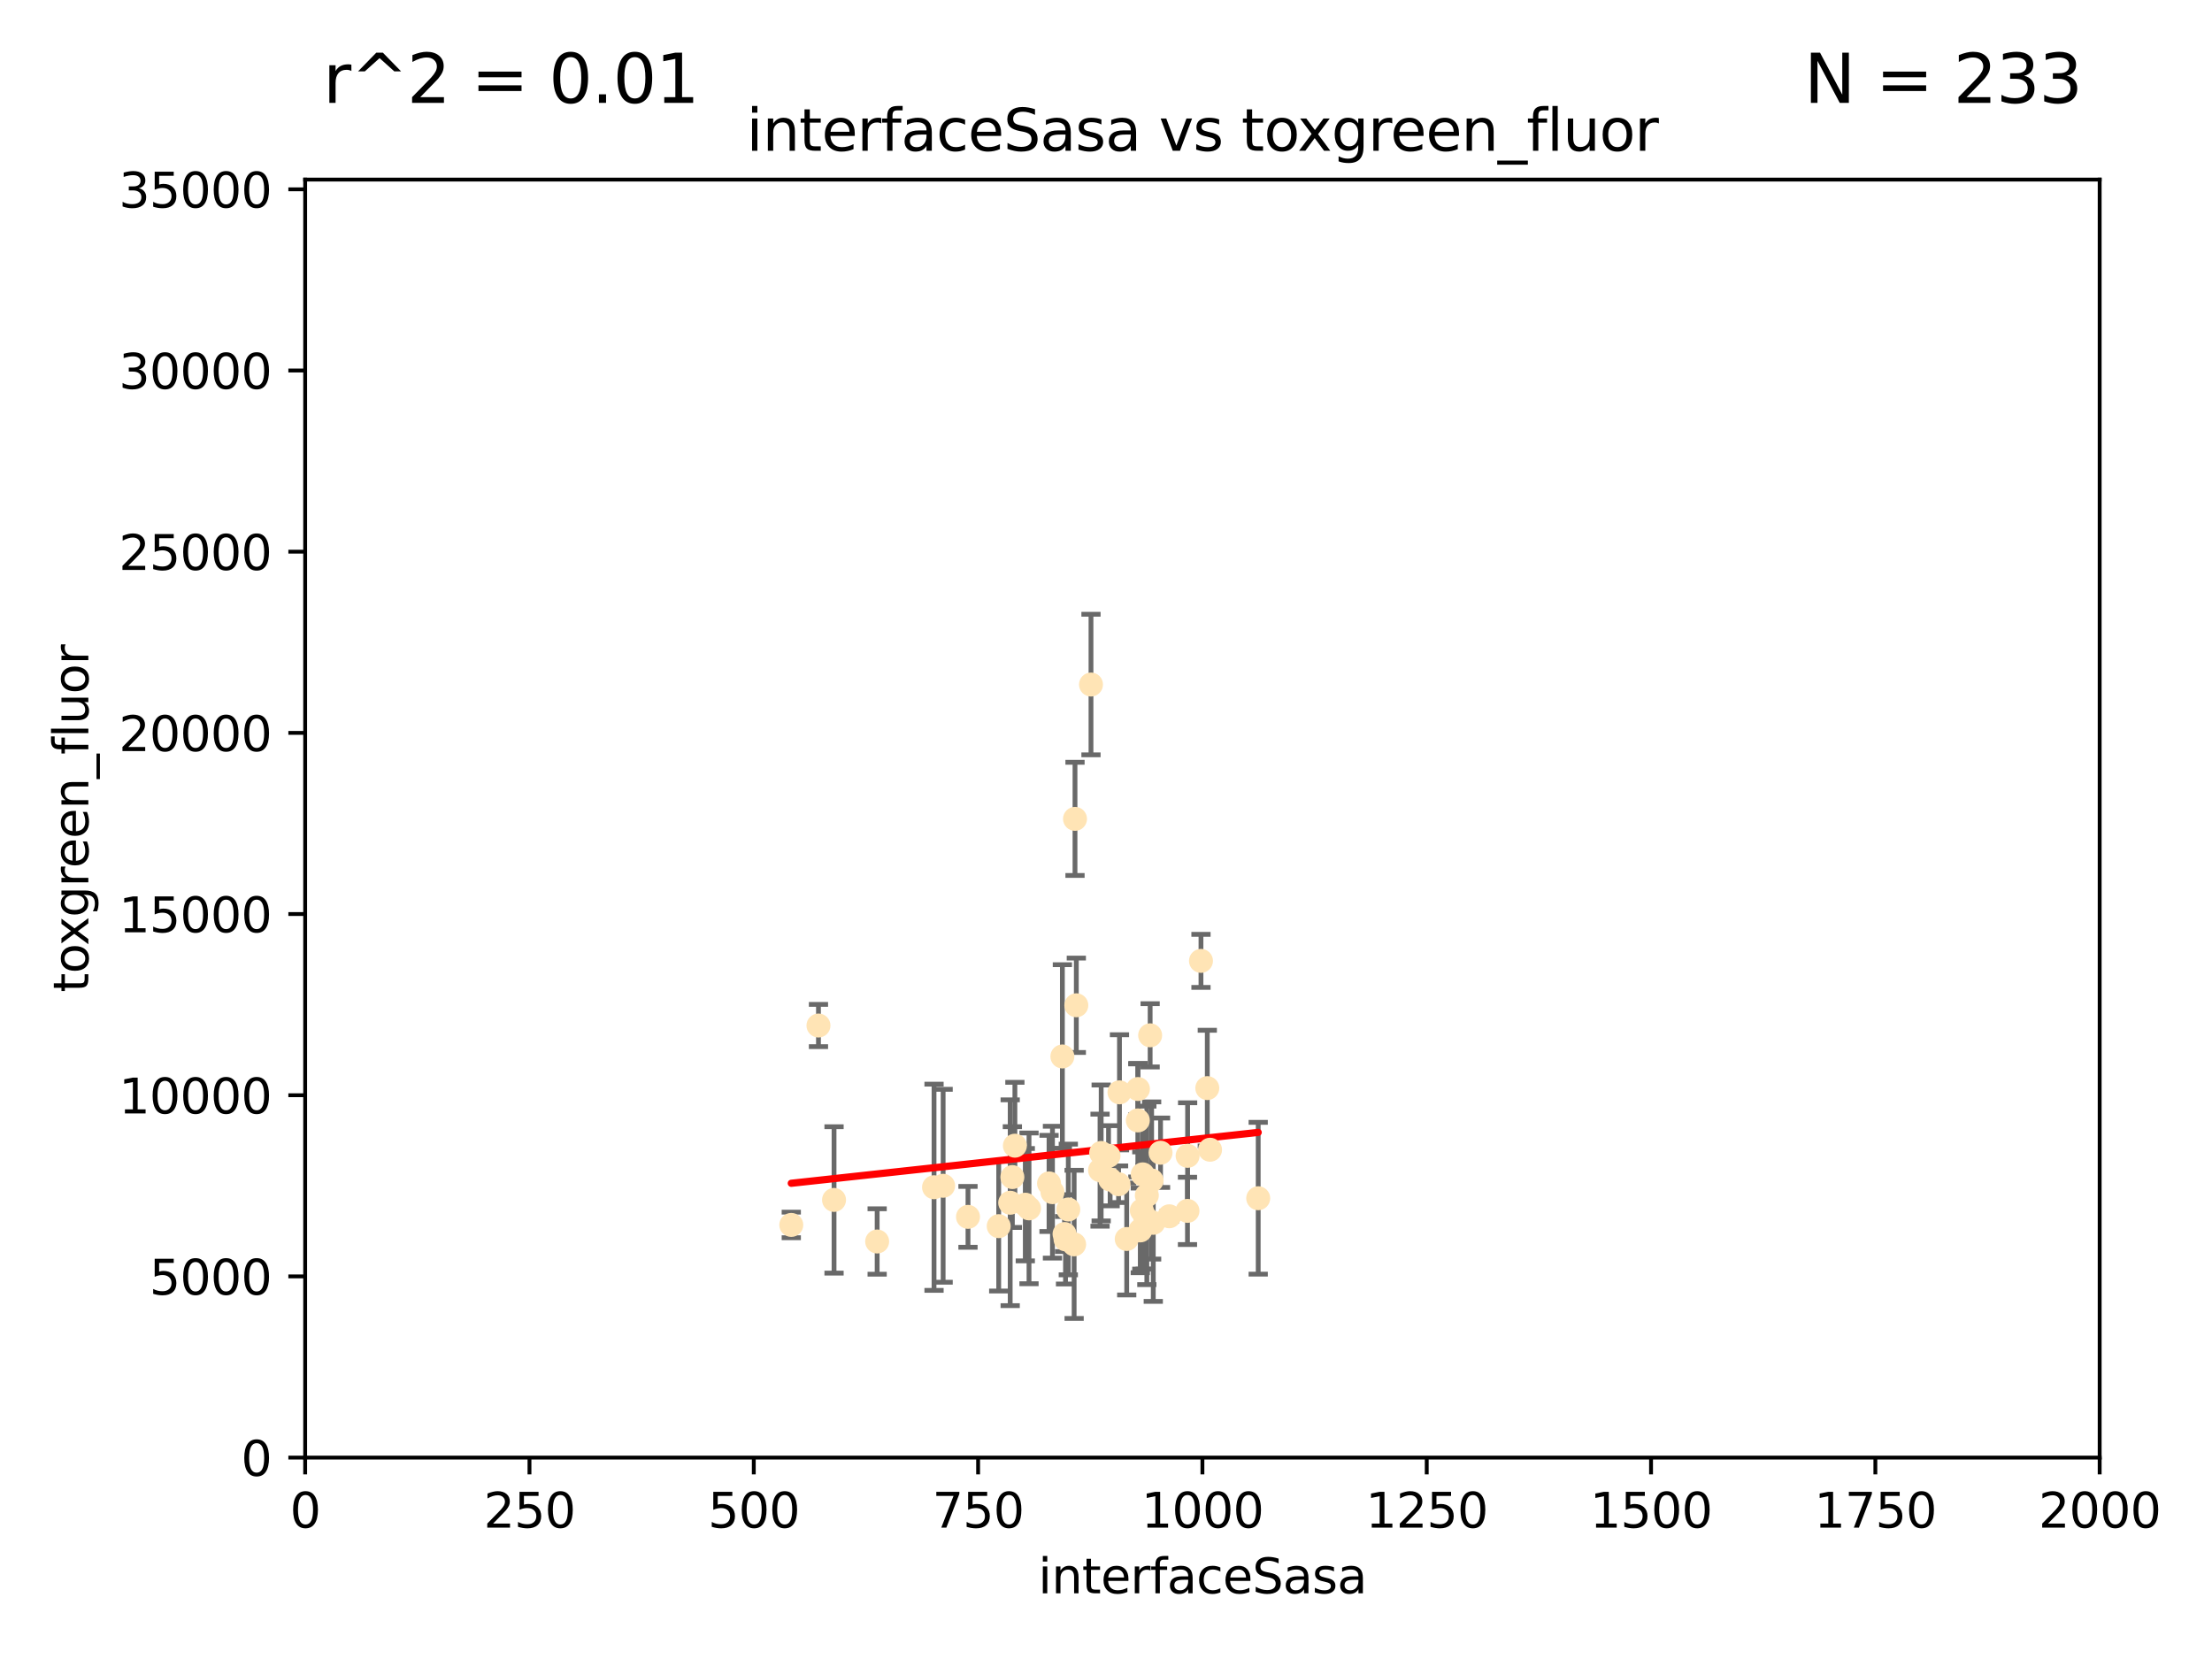 <?xml version="1.0" encoding="utf-8" standalone="no"?>
<!DOCTYPE svg PUBLIC "-//W3C//DTD SVG 1.1//EN"
  "http://www.w3.org/Graphics/SVG/1.1/DTD/svg11.dtd">
<svg xmlns:xlink="http://www.w3.org/1999/xlink" width="460.8pt" height="345.6pt" viewBox="0 0 460.8 345.6" xmlns="http://www.w3.org/2000/svg" version="1.1">
 <defs>
  <style type="text/css">*{stroke-linejoin: round; stroke-linecap: butt}</style>
 </defs>
 <g id="figure_1">
  <g id="patch_1">
   <path d="M 0 345.6 
L 460.8 345.6 
L 460.8 0 
L 0 0 
z
" style="fill: #ffffff"/>
  </g>
  <g id="axes_1">
   <g id="patch_2">
    <path d="M 63.571 303.64 
L 437.4 303.64 
L 437.4 37.411 
L 63.571 37.411 
z
" style="fill: #ffffff"/>
   </g>
   <g id="PathCollection_1">
    <defs>
     <path id="m9b1df21902" d="M 0 1.118 
C 0.297 1.118 0.581 1 0.791 0.791 
C 1 0.581 1.118 0.297 1.118 0 
C 1.118 -0.297 1 -0.581 0.791 -0.791 
C 0.581 -1 0.297 -1.118 0 -1.118 
C -0.297 -1.118 -0.581 -1 -0.791 -0.791 
C -1 -0.581 -1.118 -0.297 -1.118 0 
C -1.118 0.297 -1 0.581 -0.791 0.791 
C -0.581 1 -0.297 1.118 0 1.118 
z
" style="stroke: #ffe4b5"/>
    </defs>
    <g clip-path="url(#p817bcec619)">
     <use xlink:href="#m9b1df21902" x="227.273" y="142.599" style="fill: #ffe4b5; stroke: #ffe4b5"/>
     <use xlink:href="#m9b1df21902" x="247.374" y="252.25" style="fill: #ffe4b5; stroke: #ffe4b5"/>
     <use xlink:href="#m9b1df21902" x="238.555" y="253.578" style="fill: #ffe4b5; stroke: #ffe4b5"/>
     <use xlink:href="#m9b1df21902" x="239.596" y="215.675" style="fill: #ffe4b5; stroke: #ffe4b5"/>
     <use xlink:href="#m9b1df21902" x="224.217" y="209.418" style="fill: #ffe4b5; stroke: #ffe4b5"/>
     <use xlink:href="#m9b1df21902" x="250.185" y="200.169" style="fill: #ffe4b5; stroke: #ffe4b5"/>
     <use xlink:href="#m9b1df21902" x="240.248" y="254.736" style="fill: #ffe4b5; stroke: #ffe4b5"/>
     <use xlink:href="#m9b1df21902" x="238.048" y="244.641" style="fill: #ffe4b5; stroke: #ffe4b5"/>
     <use xlink:href="#m9b1df21902" x="233.018" y="246.695" style="fill: #ffe4b5; stroke: #ffe4b5"/>
     <use xlink:href="#m9b1df21902" x="252.078" y="239.511" style="fill: #ffe4b5; stroke: #ffe4b5"/>
     <use xlink:href="#m9b1df21902" x="237.861" y="252.168" style="fill: #ffe4b5; stroke: #ffe4b5"/>
     <use xlink:href="#m9b1df21902" x="218.533" y="246.526" style="fill: #ffe4b5; stroke: #ffe4b5"/>
     <use xlink:href="#m9b1df21902" x="201.651" y="253.493" style="fill: #ffe4b5; stroke: #ffe4b5"/>
     <use xlink:href="#m9b1df21902" x="211.421" y="238.667" style="fill: #ffe4b5; stroke: #ffe4b5"/>
     <use xlink:href="#m9b1df21902" x="221.312" y="220.081" style="fill: #ffe4b5; stroke: #ffe4b5"/>
     <use xlink:href="#m9b1df21902" x="237.058" y="226.862" style="fill: #ffe4b5; stroke: #ffe4b5"/>
     <use xlink:href="#m9b1df21902" x="221.764" y="257.071" style="fill: #ffe4b5; stroke: #ffe4b5"/>
     <use xlink:href="#m9b1df21902" x="247.402" y="240.784" style="fill: #ffe4b5; stroke: #ffe4b5"/>
     <use xlink:href="#m9b1df21902" x="229.159" y="243.768" style="fill: #ffe4b5; stroke: #ffe4b5"/>
     <use xlink:href="#m9b1df21902" x="231.261" y="245.717" style="fill: #ffe4b5; stroke: #ffe4b5"/>
     <use xlink:href="#m9b1df21902" x="251.502" y="226.673" style="fill: #ffe4b5; stroke: #ffe4b5"/>
     <use xlink:href="#m9b1df21902" x="210.895" y="245.207" style="fill: #ffe4b5; stroke: #ffe4b5"/>
     <use xlink:href="#m9b1df21902" x="239.906" y="245.916" style="fill: #ffe4b5; stroke: #ffe4b5"/>
     <use xlink:href="#m9b1df21902" x="229.394" y="240.184" style="fill: #ffe4b5; stroke: #ffe4b5"/>
     <use xlink:href="#m9b1df21902" x="173.746" y="249.966" style="fill: #ffe4b5; stroke: #ffe4b5"/>
     <use xlink:href="#m9b1df21902" x="219.247" y="248.35" style="fill: #ffe4b5; stroke: #ffe4b5"/>
     <use xlink:href="#m9b1df21902" x="241.762" y="240.133" style="fill: #ffe4b5; stroke: #ffe4b5"/>
     <use xlink:href="#m9b1df21902" x="234.716" y="258.105" style="fill: #ffe4b5; stroke: #ffe4b5"/>
     <use xlink:href="#m9b1df21902" x="237.033" y="233.405" style="fill: #ffe4b5; stroke: #ffe4b5"/>
     <use xlink:href="#m9b1df21902" x="214.363" y="251.723" style="fill: #ffe4b5; stroke: #ffe4b5"/>
     <use xlink:href="#m9b1df21902" x="196.473" y="247.017" style="fill: #ffe4b5; stroke: #ffe4b5"/>
     <use xlink:href="#m9b1df21902" x="262.108" y="249.617" style="fill: #ffe4b5; stroke: #ffe4b5"/>
     <use xlink:href="#m9b1df21902" x="210.441" y="250.554" style="fill: #ffe4b5; stroke: #ffe4b5"/>
     <use xlink:href="#m9b1df21902" x="223.944" y="170.586" style="fill: #ffe4b5; stroke: #ffe4b5"/>
     <use xlink:href="#m9b1df21902" x="230.927" y="240.771" style="fill: #ffe4b5; stroke: #ffe4b5"/>
     <use xlink:href="#m9b1df21902" x="233.207" y="227.553" style="fill: #ffe4b5; stroke: #ffe4b5"/>
     <use xlink:href="#m9b1df21902" x="238.906" y="249.018" style="fill: #ffe4b5; stroke: #ffe4b5"/>
     <use xlink:href="#m9b1df21902" x="243.585" y="253.376" style="fill: #ffe4b5; stroke: #ffe4b5"/>
     <use xlink:href="#m9b1df21902" x="237.544" y="256.316" style="fill: #ffe4b5; stroke: #ffe4b5"/>
     <use xlink:href="#m9b1df21902" x="170.501" y="213.635" style="fill: #ffe4b5; stroke: #ffe4b5"/>
     <use xlink:href="#m9b1df21902" x="213.589" y="250.957" style="fill: #ffe4b5; stroke: #ffe4b5"/>
     <use xlink:href="#m9b1df21902" x="223.762" y="259.223" style="fill: #ffe4b5; stroke: #ffe4b5"/>
     <use xlink:href="#m9b1df21902" x="194.576" y="247.324" style="fill: #ffe4b5; stroke: #ffe4b5"/>
     <use xlink:href="#m9b1df21902" x="221.968" y="258.18" style="fill: #ffe4b5; stroke: #ffe4b5"/>
     <use xlink:href="#m9b1df21902" x="182.727" y="258.627" style="fill: #ffe4b5; stroke: #ffe4b5"/>
     <use xlink:href="#m9b1df21902" x="208.05" y="255.432" style="fill: #ffe4b5; stroke: #ffe4b5"/>
     <use xlink:href="#m9b1df21902" x="164.838" y="255.174" style="fill: #ffe4b5; stroke: #ffe4b5"/>
     <use xlink:href="#m9b1df21902" x="222.546" y="251.956" style="fill: #ffe4b5; stroke: #ffe4b5"/>
    </g>
   </g>
   <g id="matplotlib.axis_1">
    <g id="xtick_1">
     <g id="line2d_1">
      <defs>
       <path id="m6de4d01711" d="M 0 0 
L 0 3.5 
" style="stroke: #000000; stroke-width: 0.8"/>
      </defs>
      <g>
       <use xlink:href="#m6de4d01711" x="63.571" y="303.64" style="stroke: #000000; stroke-width: 0.8"/>
      </g>
     </g>
     <g id="text_1">
      <!-- 0 -->
      <g transform="translate(60.39 318.238)scale(0.1 -0.1)">
       <defs>
        <path id="DejaVuSans-30" d="M 2034 4250 
Q 1547 4250 1301 3770 
Q 1056 3291 1056 2328 
Q 1056 1369 1301 889 
Q 1547 409 2034 409 
Q 2525 409 2770 889 
Q 3016 1369 3016 2328 
Q 3016 3291 2770 3770 
Q 2525 4250 2034 4250 
z
M 2034 4750 
Q 2819 4750 3233 4129 
Q 3647 3509 3647 2328 
Q 3647 1150 3233 529 
Q 2819 -91 2034 -91 
Q 1250 -91 836 529 
Q 422 1150 422 2328 
Q 422 3509 836 4129 
Q 1250 4750 2034 4750 
z
" transform="scale(0.016)"/>
       </defs>
       <use xlink:href="#DejaVuSans-30"/>
      </g>
     </g>
    </g>
    <g id="xtick_2">
     <g id="line2d_2">
      <g>
       <use xlink:href="#m6de4d01711" x="110.3" y="303.64" style="stroke: #000000; stroke-width: 0.8"/>
      </g>
     </g>
     <g id="text_2">
      <!-- 250 -->
      <g transform="translate(100.756 318.238)scale(0.1 -0.1)">
       <defs>
        <path id="DejaVuSans-32" d="M 1228 531 
L 3431 531 
L 3431 0 
L 469 0 
L 469 531 
Q 828 903 1448 1529 
Q 2069 2156 2228 2338 
Q 2531 2678 2651 2914 
Q 2772 3150 2772 3378 
Q 2772 3750 2511 3984 
Q 2250 4219 1831 4219 
Q 1534 4219 1204 4116 
Q 875 4013 500 3803 
L 500 4441 
Q 881 4594 1212 4672 
Q 1544 4750 1819 4750 
Q 2544 4750 2975 4387 
Q 3406 4025 3406 3419 
Q 3406 3131 3298 2873 
Q 3191 2616 2906 2266 
Q 2828 2175 2409 1742 
Q 1991 1309 1228 531 
z
" transform="scale(0.016)"/>
        <path id="DejaVuSans-35" d="M 691 4666 
L 3169 4666 
L 3169 4134 
L 1269 4134 
L 1269 2991 
Q 1406 3038 1543 3061 
Q 1681 3084 1819 3084 
Q 2600 3084 3056 2656 
Q 3513 2228 3513 1497 
Q 3513 744 3044 326 
Q 2575 -91 1722 -91 
Q 1428 -91 1123 -41 
Q 819 9 494 109 
L 494 744 
Q 775 591 1075 516 
Q 1375 441 1709 441 
Q 2250 441 2565 725 
Q 2881 1009 2881 1497 
Q 2881 1984 2565 2268 
Q 2250 2553 1709 2553 
Q 1456 2553 1204 2497 
Q 953 2441 691 2322 
L 691 4666 
z
" transform="scale(0.016)"/>
       </defs>
       <use xlink:href="#DejaVuSans-32"/>
       <use xlink:href="#DejaVuSans-35" x="63.623"/>
       <use xlink:href="#DejaVuSans-30" x="127.246"/>
      </g>
     </g>
    </g>
    <g id="xtick_3">
     <g id="line2d_3">
      <g>
       <use xlink:href="#m6de4d01711" x="157.028" y="303.64" style="stroke: #000000; stroke-width: 0.8"/>
      </g>
     </g>
     <g id="text_3">
      <!-- 500 -->
      <g transform="translate(147.485 318.238)scale(0.1 -0.1)">
       <use xlink:href="#DejaVuSans-35"/>
       <use xlink:href="#DejaVuSans-30" x="63.623"/>
       <use xlink:href="#DejaVuSans-30" x="127.246"/>
      </g>
     </g>
    </g>
    <g id="xtick_4">
     <g id="line2d_4">
      <g>
       <use xlink:href="#m6de4d01711" x="203.757" y="303.64" style="stroke: #000000; stroke-width: 0.8"/>
      </g>
     </g>
     <g id="text_4">
      <!-- 750 -->
      <g transform="translate(194.213 318.238)scale(0.1 -0.1)">
       <defs>
        <path id="DejaVuSans-37" d="M 525 4666 
L 3525 4666 
L 3525 4397 
L 1831 0 
L 1172 0 
L 2766 4134 
L 525 4134 
L 525 4666 
z
" transform="scale(0.016)"/>
       </defs>
       <use xlink:href="#DejaVuSans-37"/>
       <use xlink:href="#DejaVuSans-35" x="63.623"/>
       <use xlink:href="#DejaVuSans-30" x="127.246"/>
      </g>
     </g>
    </g>
    <g id="xtick_5">
     <g id="line2d_5">
      <g>
       <use xlink:href="#m6de4d01711" x="250.486" y="303.64" style="stroke: #000000; stroke-width: 0.8"/>
      </g>
     </g>
     <g id="text_5">
      <!-- 1000 -->
      <g transform="translate(237.761 318.238)scale(0.1 -0.1)">
       <defs>
        <path id="DejaVuSans-31" d="M 794 531 
L 1825 531 
L 1825 4091 
L 703 3866 
L 703 4441 
L 1819 4666 
L 2450 4666 
L 2450 531 
L 3481 531 
L 3481 0 
L 794 0 
L 794 531 
z
" transform="scale(0.016)"/>
       </defs>
       <use xlink:href="#DejaVuSans-31"/>
       <use xlink:href="#DejaVuSans-30" x="63.623"/>
       <use xlink:href="#DejaVuSans-30" x="127.246"/>
       <use xlink:href="#DejaVuSans-30" x="190.869"/>
      </g>
     </g>
    </g>
    <g id="xtick_6">
     <g id="line2d_6">
      <g>
       <use xlink:href="#m6de4d01711" x="297.214" y="303.64" style="stroke: #000000; stroke-width: 0.8"/>
      </g>
     </g>
     <g id="text_6">
      <!-- 1250 -->
      <g transform="translate(284.489 318.238)scale(0.1 -0.1)">
       <use xlink:href="#DejaVuSans-31"/>
       <use xlink:href="#DejaVuSans-32" x="63.623"/>
       <use xlink:href="#DejaVuSans-35" x="127.246"/>
       <use xlink:href="#DejaVuSans-30" x="190.869"/>
      </g>
     </g>
    </g>
    <g id="xtick_7">
     <g id="line2d_7">
      <g>
       <use xlink:href="#m6de4d01711" x="343.943" y="303.64" style="stroke: #000000; stroke-width: 0.8"/>
      </g>
     </g>
     <g id="text_7">
      <!-- 1500 -->
      <g transform="translate(331.218 318.238)scale(0.1 -0.1)">
       <use xlink:href="#DejaVuSans-31"/>
       <use xlink:href="#DejaVuSans-35" x="63.623"/>
       <use xlink:href="#DejaVuSans-30" x="127.246"/>
       <use xlink:href="#DejaVuSans-30" x="190.869"/>
      </g>
     </g>
    </g>
    <g id="xtick_8">
     <g id="line2d_8">
      <g>
       <use xlink:href="#m6de4d01711" x="390.671" y="303.64" style="stroke: #000000; stroke-width: 0.8"/>
      </g>
     </g>
     <g id="text_8">
      <!-- 1750 -->
      <g transform="translate(377.946 318.238)scale(0.1 -0.1)">
       <use xlink:href="#DejaVuSans-31"/>
       <use xlink:href="#DejaVuSans-37" x="63.623"/>
       <use xlink:href="#DejaVuSans-35" x="127.246"/>
       <use xlink:href="#DejaVuSans-30" x="190.869"/>
      </g>
     </g>
    </g>
    <g id="xtick_9">
     <g id="line2d_9">
      <g>
       <use xlink:href="#m6de4d01711" x="437.4" y="303.64" style="stroke: #000000; stroke-width: 0.8"/>
      </g>
     </g>
     <g id="text_9">
      <!-- 2000 -->
      <g transform="translate(424.675 318.238)scale(0.1 -0.1)">
       <use xlink:href="#DejaVuSans-32"/>
       <use xlink:href="#DejaVuSans-30" x="63.623"/>
       <use xlink:href="#DejaVuSans-30" x="127.246"/>
       <use xlink:href="#DejaVuSans-30" x="190.869"/>
      </g>
     </g>
    </g>
    <g id="text_10">
     <!-- interfaceSasa -->
     <g transform="translate(216.279 331.917)scale(0.1 -0.1)">
      <defs>
       <path id="DejaVuSans-69" d="M 603 3500 
L 1178 3500 
L 1178 0 
L 603 0 
L 603 3500 
z
M 603 4863 
L 1178 4863 
L 1178 4134 
L 603 4134 
L 603 4863 
z
" transform="scale(0.016)"/>
       <path id="DejaVuSans-6e" d="M 3513 2113 
L 3513 0 
L 2938 0 
L 2938 2094 
Q 2938 2591 2744 2837 
Q 2550 3084 2163 3084 
Q 1697 3084 1428 2787 
Q 1159 2491 1159 1978 
L 1159 0 
L 581 0 
L 581 3500 
L 1159 3500 
L 1159 2956 
Q 1366 3272 1645 3428 
Q 1925 3584 2291 3584 
Q 2894 3584 3203 3211 
Q 3513 2838 3513 2113 
z
" transform="scale(0.016)"/>
       <path id="DejaVuSans-74" d="M 1172 4494 
L 1172 3500 
L 2356 3500 
L 2356 3053 
L 1172 3053 
L 1172 1153 
Q 1172 725 1289 603 
Q 1406 481 1766 481 
L 2356 481 
L 2356 0 
L 1766 0 
Q 1100 0 847 248 
Q 594 497 594 1153 
L 594 3053 
L 172 3053 
L 172 3500 
L 594 3500 
L 594 4494 
L 1172 4494 
z
" transform="scale(0.016)"/>
       <path id="DejaVuSans-65" d="M 3597 1894 
L 3597 1613 
L 953 1613 
Q 991 1019 1311 708 
Q 1631 397 2203 397 
Q 2534 397 2845 478 
Q 3156 559 3463 722 
L 3463 178 
Q 3153 47 2828 -22 
Q 2503 -91 2169 -91 
Q 1331 -91 842 396 
Q 353 884 353 1716 
Q 353 2575 817 3079 
Q 1281 3584 2069 3584 
Q 2775 3584 3186 3129 
Q 3597 2675 3597 1894 
z
M 3022 2063 
Q 3016 2534 2758 2815 
Q 2500 3097 2075 3097 
Q 1594 3097 1305 2825 
Q 1016 2553 972 2059 
L 3022 2063 
z
" transform="scale(0.016)"/>
       <path id="DejaVuSans-72" d="M 2631 2963 
Q 2534 3019 2420 3045 
Q 2306 3072 2169 3072 
Q 1681 3072 1420 2755 
Q 1159 2438 1159 1844 
L 1159 0 
L 581 0 
L 581 3500 
L 1159 3500 
L 1159 2956 
Q 1341 3275 1631 3429 
Q 1922 3584 2338 3584 
Q 2397 3584 2469 3576 
Q 2541 3569 2628 3553 
L 2631 2963 
z
" transform="scale(0.016)"/>
       <path id="DejaVuSans-66" d="M 2375 4863 
L 2375 4384 
L 1825 4384 
Q 1516 4384 1395 4259 
Q 1275 4134 1275 3809 
L 1275 3500 
L 2222 3500 
L 2222 3053 
L 1275 3053 
L 1275 0 
L 697 0 
L 697 3053 
L 147 3053 
L 147 3500 
L 697 3500 
L 697 3744 
Q 697 4328 969 4595 
Q 1241 4863 1831 4863 
L 2375 4863 
z
" transform="scale(0.016)"/>
       <path id="DejaVuSans-61" d="M 2194 1759 
Q 1497 1759 1228 1600 
Q 959 1441 959 1056 
Q 959 750 1161 570 
Q 1363 391 1709 391 
Q 2188 391 2477 730 
Q 2766 1069 2766 1631 
L 2766 1759 
L 2194 1759 
z
M 3341 1997 
L 3341 0 
L 2766 0 
L 2766 531 
Q 2569 213 2275 61 
Q 1981 -91 1556 -91 
Q 1019 -91 701 211 
Q 384 513 384 1019 
Q 384 1609 779 1909 
Q 1175 2209 1959 2209 
L 2766 2209 
L 2766 2266 
Q 2766 2663 2505 2880 
Q 2244 3097 1772 3097 
Q 1472 3097 1187 3025 
Q 903 2953 641 2809 
L 641 3341 
Q 956 3463 1253 3523 
Q 1550 3584 1831 3584 
Q 2591 3584 2966 3190 
Q 3341 2797 3341 1997 
z
" transform="scale(0.016)"/>
       <path id="DejaVuSans-63" d="M 3122 3366 
L 3122 2828 
Q 2878 2963 2633 3030 
Q 2388 3097 2138 3097 
Q 1578 3097 1268 2742 
Q 959 2388 959 1747 
Q 959 1106 1268 751 
Q 1578 397 2138 397 
Q 2388 397 2633 464 
Q 2878 531 3122 666 
L 3122 134 
Q 2881 22 2623 -34 
Q 2366 -91 2075 -91 
Q 1284 -91 818 406 
Q 353 903 353 1747 
Q 353 2603 823 3093 
Q 1294 3584 2113 3584 
Q 2378 3584 2631 3529 
Q 2884 3475 3122 3366 
z
" transform="scale(0.016)"/>
       <path id="DejaVuSans-53" d="M 3425 4513 
L 3425 3897 
Q 3066 4069 2747 4153 
Q 2428 4238 2131 4238 
Q 1616 4238 1336 4038 
Q 1056 3838 1056 3469 
Q 1056 3159 1242 3001 
Q 1428 2844 1947 2747 
L 2328 2669 
Q 3034 2534 3370 2195 
Q 3706 1856 3706 1288 
Q 3706 609 3251 259 
Q 2797 -91 1919 -91 
Q 1588 -91 1214 -16 
Q 841 59 441 206 
L 441 856 
Q 825 641 1194 531 
Q 1563 422 1919 422 
Q 2459 422 2753 634 
Q 3047 847 3047 1241 
Q 3047 1584 2836 1778 
Q 2625 1972 2144 2069 
L 1759 2144 
Q 1053 2284 737 2584 
Q 422 2884 422 3419 
Q 422 4038 858 4394 
Q 1294 4750 2059 4750 
Q 2388 4750 2728 4690 
Q 3069 4631 3425 4513 
z
" transform="scale(0.016)"/>
       <path id="DejaVuSans-73" d="M 2834 3397 
L 2834 2853 
Q 2591 2978 2328 3040 
Q 2066 3103 1784 3103 
Q 1356 3103 1142 2972 
Q 928 2841 928 2578 
Q 928 2378 1081 2264 
Q 1234 2150 1697 2047 
L 1894 2003 
Q 2506 1872 2764 1633 
Q 3022 1394 3022 966 
Q 3022 478 2636 193 
Q 2250 -91 1575 -91 
Q 1294 -91 989 -36 
Q 684 19 347 128 
L 347 722 
Q 666 556 975 473 
Q 1284 391 1588 391 
Q 1994 391 2212 530 
Q 2431 669 2431 922 
Q 2431 1156 2273 1281 
Q 2116 1406 1581 1522 
L 1381 1569 
Q 847 1681 609 1914 
Q 372 2147 372 2553 
Q 372 3047 722 3315 
Q 1072 3584 1716 3584 
Q 2034 3584 2315 3537 
Q 2597 3491 2834 3397 
z
" transform="scale(0.016)"/>
      </defs>
      <use xlink:href="#DejaVuSans-69"/>
      <use xlink:href="#DejaVuSans-6e" x="27.783"/>
      <use xlink:href="#DejaVuSans-74" x="91.162"/>
      <use xlink:href="#DejaVuSans-65" x="130.371"/>
      <use xlink:href="#DejaVuSans-72" x="191.895"/>
      <use xlink:href="#DejaVuSans-66" x="233.008"/>
      <use xlink:href="#DejaVuSans-61" x="268.213"/>
      <use xlink:href="#DejaVuSans-63" x="329.492"/>
      <use xlink:href="#DejaVuSans-65" x="384.473"/>
      <use xlink:href="#DejaVuSans-53" x="445.996"/>
      <use xlink:href="#DejaVuSans-61" x="509.473"/>
      <use xlink:href="#DejaVuSans-73" x="570.752"/>
      <use xlink:href="#DejaVuSans-61" x="622.852"/>
     </g>
    </g>
   </g>
   <g id="matplotlib.axis_2">
    <g id="ytick_1">
     <g id="line2d_10">
      <defs>
       <path id="m2572ee655a" d="M 0 0 
L -3.5 0 
" style="stroke: #000000; stroke-width: 0.8"/>
      </defs>
      <g>
       <use xlink:href="#m2572ee655a" x="63.571" y="303.64" style="stroke: #000000; stroke-width: 0.8"/>
      </g>
     </g>
     <g id="text_11">
      <!-- 0 -->
      <g transform="translate(50.209 307.439)scale(0.1 -0.1)">
       <use xlink:href="#DejaVuSans-30"/>
      </g>
     </g>
    </g>
    <g id="ytick_2">
     <g id="line2d_11">
      <g>
       <use xlink:href="#m2572ee655a" x="63.571" y="265.897" style="stroke: #000000; stroke-width: 0.8"/>
      </g>
     </g>
     <g id="text_12">
      <!-- 5000 -->
      <g transform="translate(31.121 269.696)scale(0.1 -0.1)">
       <use xlink:href="#DejaVuSans-35"/>
       <use xlink:href="#DejaVuSans-30" x="63.623"/>
       <use xlink:href="#DejaVuSans-30" x="127.246"/>
       <use xlink:href="#DejaVuSans-30" x="190.869"/>
      </g>
     </g>
    </g>
    <g id="ytick_3">
     <g id="line2d_12">
      <g>
       <use xlink:href="#m2572ee655a" x="63.571" y="228.154" style="stroke: #000000; stroke-width: 0.8"/>
      </g>
     </g>
     <g id="text_13">
      <!-- 10000 -->
      <g transform="translate(24.759 231.953)scale(0.1 -0.1)">
       <use xlink:href="#DejaVuSans-31"/>
       <use xlink:href="#DejaVuSans-30" x="63.623"/>
       <use xlink:href="#DejaVuSans-30" x="127.246"/>
       <use xlink:href="#DejaVuSans-30" x="190.869"/>
       <use xlink:href="#DejaVuSans-30" x="254.492"/>
      </g>
     </g>
    </g>
    <g id="ytick_4">
     <g id="line2d_13">
      <g>
       <use xlink:href="#m2572ee655a" x="63.571" y="190.411" style="stroke: #000000; stroke-width: 0.8"/>
      </g>
     </g>
     <g id="text_14">
      <!-- 15000 -->
      <g transform="translate(24.759 194.21)scale(0.1 -0.1)">
       <use xlink:href="#DejaVuSans-31"/>
       <use xlink:href="#DejaVuSans-35" x="63.623"/>
       <use xlink:href="#DejaVuSans-30" x="127.246"/>
       <use xlink:href="#DejaVuSans-30" x="190.869"/>
       <use xlink:href="#DejaVuSans-30" x="254.492"/>
      </g>
     </g>
    </g>
    <g id="ytick_5">
     <g id="line2d_14">
      <g>
       <use xlink:href="#m2572ee655a" x="63.571" y="152.668" style="stroke: #000000; stroke-width: 0.8"/>
      </g>
     </g>
     <g id="text_15">
      <!-- 20000 -->
      <g transform="translate(24.759 156.467)scale(0.1 -0.1)">
       <use xlink:href="#DejaVuSans-32"/>
       <use xlink:href="#DejaVuSans-30" x="63.623"/>
       <use xlink:href="#DejaVuSans-30" x="127.246"/>
       <use xlink:href="#DejaVuSans-30" x="190.869"/>
       <use xlink:href="#DejaVuSans-30" x="254.492"/>
      </g>
     </g>
    </g>
    <g id="ytick_6">
     <g id="line2d_15">
      <g>
       <use xlink:href="#m2572ee655a" x="63.571" y="114.925" style="stroke: #000000; stroke-width: 0.8"/>
      </g>
     </g>
     <g id="text_16">
      <!-- 25000 -->
      <g transform="translate(24.759 118.724)scale(0.1 -0.1)">
       <use xlink:href="#DejaVuSans-32"/>
       <use xlink:href="#DejaVuSans-35" x="63.623"/>
       <use xlink:href="#DejaVuSans-30" x="127.246"/>
       <use xlink:href="#DejaVuSans-30" x="190.869"/>
       <use xlink:href="#DejaVuSans-30" x="254.492"/>
      </g>
     </g>
    </g>
    <g id="ytick_7">
     <g id="line2d_16">
      <g>
       <use xlink:href="#m2572ee655a" x="63.571" y="77.181" style="stroke: #000000; stroke-width: 0.8"/>
      </g>
     </g>
     <g id="text_17">
      <!-- 30000 -->
      <g transform="translate(24.759 80.981)scale(0.1 -0.1)">
       <defs>
        <path id="DejaVuSans-33" d="M 2597 2516 
Q 3050 2419 3304 2112 
Q 3559 1806 3559 1356 
Q 3559 666 3084 287 
Q 2609 -91 1734 -91 
Q 1441 -91 1130 -33 
Q 819 25 488 141 
L 488 750 
Q 750 597 1062 519 
Q 1375 441 1716 441 
Q 2309 441 2620 675 
Q 2931 909 2931 1356 
Q 2931 1769 2642 2001 
Q 2353 2234 1838 2234 
L 1294 2234 
L 1294 2753 
L 1863 2753 
Q 2328 2753 2575 2939 
Q 2822 3125 2822 3475 
Q 2822 3834 2567 4026 
Q 2313 4219 1838 4219 
Q 1578 4219 1281 4162 
Q 984 4106 628 3988 
L 628 4550 
Q 988 4650 1302 4700 
Q 1616 4750 1894 4750 
Q 2613 4750 3031 4423 
Q 3450 4097 3450 3541 
Q 3450 3153 3228 2886 
Q 3006 2619 2597 2516 
z
" transform="scale(0.016)"/>
       </defs>
       <use xlink:href="#DejaVuSans-33"/>
       <use xlink:href="#DejaVuSans-30" x="63.623"/>
       <use xlink:href="#DejaVuSans-30" x="127.246"/>
       <use xlink:href="#DejaVuSans-30" x="190.869"/>
       <use xlink:href="#DejaVuSans-30" x="254.492"/>
      </g>
     </g>
    </g>
    <g id="ytick_8">
     <g id="line2d_17">
      <g>
       <use xlink:href="#m2572ee655a" x="63.571" y="39.438" style="stroke: #000000; stroke-width: 0.8"/>
      </g>
     </g>
     <g id="text_18">
      <!-- 35000 -->
      <g transform="translate(24.759 43.238)scale(0.1 -0.1)">
       <use xlink:href="#DejaVuSans-33"/>
       <use xlink:href="#DejaVuSans-35" x="63.623"/>
       <use xlink:href="#DejaVuSans-30" x="127.246"/>
       <use xlink:href="#DejaVuSans-30" x="190.869"/>
       <use xlink:href="#DejaVuSans-30" x="254.492"/>
      </g>
     </g>
    </g>
    <g id="text_19">
     <!-- toxgreen_fluor -->
     <g transform="translate(18.401 206.72)rotate(-90)scale(0.1 -0.1)">
      <defs>
       <path id="DejaVuSans-6f" d="M 1959 3097 
Q 1497 3097 1228 2736 
Q 959 2375 959 1747 
Q 959 1119 1226 758 
Q 1494 397 1959 397 
Q 2419 397 2687 759 
Q 2956 1122 2956 1747 
Q 2956 2369 2687 2733 
Q 2419 3097 1959 3097 
z
M 1959 3584 
Q 2709 3584 3137 3096 
Q 3566 2609 3566 1747 
Q 3566 888 3137 398 
Q 2709 -91 1959 -91 
Q 1206 -91 779 398 
Q 353 888 353 1747 
Q 353 2609 779 3096 
Q 1206 3584 1959 3584 
z
" transform="scale(0.016)"/>
       <path id="DejaVuSans-78" d="M 3513 3500 
L 2247 1797 
L 3578 0 
L 2900 0 
L 1881 1375 
L 863 0 
L 184 0 
L 1544 1831 
L 300 3500 
L 978 3500 
L 1906 2253 
L 2834 3500 
L 3513 3500 
z
" transform="scale(0.016)"/>
       <path id="DejaVuSans-67" d="M 2906 1791 
Q 2906 2416 2648 2759 
Q 2391 3103 1925 3103 
Q 1463 3103 1205 2759 
Q 947 2416 947 1791 
Q 947 1169 1205 825 
Q 1463 481 1925 481 
Q 2391 481 2648 825 
Q 2906 1169 2906 1791 
z
M 3481 434 
Q 3481 -459 3084 -895 
Q 2688 -1331 1869 -1331 
Q 1566 -1331 1297 -1286 
Q 1028 -1241 775 -1147 
L 775 -588 
Q 1028 -725 1275 -790 
Q 1522 -856 1778 -856 
Q 2344 -856 2625 -561 
Q 2906 -266 2906 331 
L 2906 616 
Q 2728 306 2450 153 
Q 2172 0 1784 0 
Q 1141 0 747 490 
Q 353 981 353 1791 
Q 353 2603 747 3093 
Q 1141 3584 1784 3584 
Q 2172 3584 2450 3431 
Q 2728 3278 2906 2969 
L 2906 3500 
L 3481 3500 
L 3481 434 
z
" transform="scale(0.016)"/>
       <path id="DejaVuSans-5f" d="M 3263 -1063 
L 3263 -1509 
L -63 -1509 
L -63 -1063 
L 3263 -1063 
z
" transform="scale(0.016)"/>
       <path id="DejaVuSans-6c" d="M 603 4863 
L 1178 4863 
L 1178 0 
L 603 0 
L 603 4863 
z
" transform="scale(0.016)"/>
       <path id="DejaVuSans-75" d="M 544 1381 
L 544 3500 
L 1119 3500 
L 1119 1403 
Q 1119 906 1312 657 
Q 1506 409 1894 409 
Q 2359 409 2629 706 
Q 2900 1003 2900 1516 
L 2900 3500 
L 3475 3500 
L 3475 0 
L 2900 0 
L 2900 538 
Q 2691 219 2414 64 
Q 2138 -91 1772 -91 
Q 1169 -91 856 284 
Q 544 659 544 1381 
z
M 1991 3584 
L 1991 3584 
z
" transform="scale(0.016)"/>
      </defs>
      <use xlink:href="#DejaVuSans-74"/>
      <use xlink:href="#DejaVuSans-6f" x="39.209"/>
      <use xlink:href="#DejaVuSans-78" x="97.266"/>
      <use xlink:href="#DejaVuSans-67" x="156.445"/>
      <use xlink:href="#DejaVuSans-72" x="219.922"/>
      <use xlink:href="#DejaVuSans-65" x="258.785"/>
      <use xlink:href="#DejaVuSans-65" x="320.309"/>
      <use xlink:href="#DejaVuSans-6e" x="381.832"/>
      <use xlink:href="#DejaVuSans-5f" x="445.211"/>
      <use xlink:href="#DejaVuSans-66" x="495.211"/>
      <use xlink:href="#DejaVuSans-6c" x="530.416"/>
      <use xlink:href="#DejaVuSans-75" x="558.199"/>
      <use xlink:href="#DejaVuSans-6f" x="621.578"/>
      <use xlink:href="#DejaVuSans-72" x="682.76"/>
     </g>
    </g>
   </g>
   <g id="LineCollection_1">
    <path d="M 227.273 157.242 
L 227.273 127.957 
" clip-path="url(#p817bcec619)" style="fill: none; stroke: #696969"/>
    <path d="M 247.374 259.258 
L 247.374 245.242 
" clip-path="url(#p817bcec619)" style="fill: none; stroke: #696969"/>
    <path d="M 238.555 264.386 
L 238.555 242.77 
" clip-path="url(#p817bcec619)" style="fill: none; stroke: #696969"/>
    <path d="M 239.596 222.264 
L 239.596 209.086 
" clip-path="url(#p817bcec619)" style="fill: none; stroke: #696969"/>
    <path d="M 224.217 219.25 
L 224.217 199.587 
" clip-path="url(#p817bcec619)" style="fill: none; stroke: #696969"/>
    <path d="M 250.185 205.695 
L 250.185 194.642 
" clip-path="url(#p817bcec619)" style="fill: none; stroke: #696969"/>
    <path d="M 240.248 271.106 
L 240.248 238.366 
" clip-path="url(#p817bcec619)" style="fill: none; stroke: #696969"/>
    <path d="M 238.048 255.534 
L 238.048 233.749 
" clip-path="url(#p817bcec619)" style="fill: none; stroke: #696969"/>
    <path d="M 233.018 250.509 
L 233.018 242.881 
" clip-path="url(#p817bcec619)" style="fill: none; stroke: #696969"/>
    <path d="M 252.078 239.932 
L 252.078 239.091 
" clip-path="url(#p817bcec619)" style="fill: none; stroke: #696969"/>
    <path d="M 237.861 264.37 
L 237.861 239.965 
" clip-path="url(#p817bcec619)" style="fill: none; stroke: #696969"/>
    <path d="M 218.533 256.54 
L 218.533 236.513 
" clip-path="url(#p817bcec619)" style="fill: none; stroke: #696969"/>
    <path d="M 201.651 259.828 
L 201.651 247.157 
" clip-path="url(#p817bcec619)" style="fill: none; stroke: #696969"/>
    <path d="M 211.421 251.868 
L 211.421 225.466 
" clip-path="url(#p817bcec619)" style="fill: none; stroke: #696969"/>
    <path d="M 221.312 239.201 
L 221.312 200.961 
" clip-path="url(#p817bcec619)" style="fill: none; stroke: #696969"/>
    <path d="M 237.058 232.203 
L 237.058 221.521 
" clip-path="url(#p817bcec619)" style="fill: none; stroke: #696969"/>
    <path d="M 221.764 260.724 
L 221.764 253.419 
" clip-path="url(#p817bcec619)" style="fill: none; stroke: #696969"/>
    <path d="M 247.402 251.834 
L 247.402 229.733 
" clip-path="url(#p817bcec619)" style="fill: none; stroke: #696969"/>
    <path d="M 229.159 255.44 
L 229.159 232.096 
" clip-path="url(#p817bcec619)" style="fill: none; stroke: #696969"/>
    <path d="M 231.261 251.194 
L 231.261 240.24 
" clip-path="url(#p817bcec619)" style="fill: none; stroke: #696969"/>
    <path d="M 251.502 238.721 
L 251.502 214.624 
" clip-path="url(#p817bcec619)" style="fill: none; stroke: #696969"/>
    <path d="M 210.895 255.702 
L 210.895 234.711 
" clip-path="url(#p817bcec619)" style="fill: none; stroke: #696969"/>
    <path d="M 239.906 262.289 
L 239.906 229.543 
" clip-path="url(#p817bcec619)" style="fill: none; stroke: #696969"/>
    <path d="M 229.394 254.343 
L 229.394 226.025 
" clip-path="url(#p817bcec619)" style="fill: none; stroke: #696969"/>
    <path d="M 173.746 265.213 
L 173.746 234.719 
" clip-path="url(#p817bcec619)" style="fill: none; stroke: #696969"/>
    <path d="M 219.247 262.081 
L 219.247 234.618 
" clip-path="url(#p817bcec619)" style="fill: none; stroke: #696969"/>
    <path d="M 241.762 247.36 
L 241.762 232.905 
" clip-path="url(#p817bcec619)" style="fill: none; stroke: #696969"/>
    <path d="M 234.716 269.761 
L 234.716 246.448 
" clip-path="url(#p817bcec619)" style="fill: none; stroke: #696969"/>
    <path d="M 237.033 245.177 
L 237.033 221.633 
" clip-path="url(#p817bcec619)" style="fill: none; stroke: #696969"/>
    <path d="M 214.363 267.424 
L 214.363 236.021 
" clip-path="url(#p817bcec619)" style="fill: none; stroke: #696969"/>
    <path d="M 196.473 267.112 
L 196.473 226.923 
" clip-path="url(#p817bcec619)" style="fill: none; stroke: #696969"/>
    <path d="M 262.108 265.429 
L 262.108 233.805 
" clip-path="url(#p817bcec619)" style="fill: none; stroke: #696969"/>
    <path d="M 210.441 271.991 
L 210.441 229.116 
" clip-path="url(#p817bcec619)" style="fill: none; stroke: #696969"/>
    <path d="M 223.944 182.373 
L 223.944 158.798 
" clip-path="url(#p817bcec619)" style="fill: none; stroke: #696969"/>
    <path d="M 230.927 247.039 
L 230.927 234.502 
" clip-path="url(#p817bcec619)" style="fill: none; stroke: #696969"/>
    <path d="M 233.207 239.549 
L 233.207 215.557 
" clip-path="url(#p817bcec619)" style="fill: none; stroke: #696969"/>
    <path d="M 238.906 267.609 
L 238.906 230.427 
" clip-path="url(#p817bcec619)" style="fill: none; stroke: #696969"/>
    <path d="M 243.585 254.397 
L 243.585 252.356 
" clip-path="url(#p817bcec619)" style="fill: none; stroke: #696969"/>
    <path d="M 237.544 265.132 
L 237.544 247.5 
" clip-path="url(#p817bcec619)" style="fill: none; stroke: #696969"/>
    <path d="M 170.501 218.032 
L 170.501 209.238 
" clip-path="url(#p817bcec619)" style="fill: none; stroke: #696969"/>
    <path d="M 213.589 262.66 
L 213.589 239.253 
" clip-path="url(#p817bcec619)" style="fill: none; stroke: #696969"/>
    <path d="M 223.762 274.655 
L 223.762 243.79 
" clip-path="url(#p817bcec619)" style="fill: none; stroke: #696969"/>
    <path d="M 194.576 268.803 
L 194.576 225.846 
" clip-path="url(#p817bcec619)" style="fill: none; stroke: #696969"/>
    <path d="M 221.968 267.48 
L 221.968 248.88 
" clip-path="url(#p817bcec619)" style="fill: none; stroke: #696969"/>
    <path d="M 182.727 265.443 
L 182.727 251.811 
" clip-path="url(#p817bcec619)" style="fill: none; stroke: #696969"/>
    <path d="M 208.05 268.944 
L 208.05 241.92 
" clip-path="url(#p817bcec619)" style="fill: none; stroke: #696969"/>
    <path d="M 164.838 257.838 
L 164.838 252.509 
" clip-path="url(#p817bcec619)" style="fill: none; stroke: #696969"/>
    <path d="M 222.546 265.567 
L 222.546 238.345 
" clip-path="url(#p817bcec619)" style="fill: none; stroke: #696969"/>
   </g>
   <g id="line2d_18">
    <defs>
     <path id="m1bb1d0a060" d="M 2 0 
L -2 -0 
" style="stroke: #696969"/>
    </defs>
    <g clip-path="url(#p817bcec619)">
     <use xlink:href="#m1bb1d0a060" x="227.273" y="157.242" style="fill: #696969; stroke: #696969"/>
     <use xlink:href="#m1bb1d0a060" x="247.374" y="259.258" style="fill: #696969; stroke: #696969"/>
     <use xlink:href="#m1bb1d0a060" x="238.555" y="264.386" style="fill: #696969; stroke: #696969"/>
     <use xlink:href="#m1bb1d0a060" x="239.596" y="222.264" style="fill: #696969; stroke: #696969"/>
     <use xlink:href="#m1bb1d0a060" x="224.217" y="219.25" style="fill: #696969; stroke: #696969"/>
     <use xlink:href="#m1bb1d0a060" x="250.185" y="205.695" style="fill: #696969; stroke: #696969"/>
     <use xlink:href="#m1bb1d0a060" x="240.248" y="271.106" style="fill: #696969; stroke: #696969"/>
     <use xlink:href="#m1bb1d0a060" x="238.048" y="255.534" style="fill: #696969; stroke: #696969"/>
     <use xlink:href="#m1bb1d0a060" x="233.018" y="250.509" style="fill: #696969; stroke: #696969"/>
     <use xlink:href="#m1bb1d0a060" x="252.078" y="239.932" style="fill: #696969; stroke: #696969"/>
     <use xlink:href="#m1bb1d0a060" x="237.861" y="264.37" style="fill: #696969; stroke: #696969"/>
     <use xlink:href="#m1bb1d0a060" x="218.533" y="256.54" style="fill: #696969; stroke: #696969"/>
     <use xlink:href="#m1bb1d0a060" x="201.651" y="259.828" style="fill: #696969; stroke: #696969"/>
     <use xlink:href="#m1bb1d0a060" x="211.421" y="251.868" style="fill: #696969; stroke: #696969"/>
     <use xlink:href="#m1bb1d0a060" x="221.312" y="239.201" style="fill: #696969; stroke: #696969"/>
     <use xlink:href="#m1bb1d0a060" x="237.058" y="232.203" style="fill: #696969; stroke: #696969"/>
     <use xlink:href="#m1bb1d0a060" x="221.764" y="260.724" style="fill: #696969; stroke: #696969"/>
     <use xlink:href="#m1bb1d0a060" x="247.402" y="251.834" style="fill: #696969; stroke: #696969"/>
     <use xlink:href="#m1bb1d0a060" x="229.159" y="255.44" style="fill: #696969; stroke: #696969"/>
     <use xlink:href="#m1bb1d0a060" x="231.261" y="251.194" style="fill: #696969; stroke: #696969"/>
     <use xlink:href="#m1bb1d0a060" x="251.502" y="238.721" style="fill: #696969; stroke: #696969"/>
     <use xlink:href="#m1bb1d0a060" x="210.895" y="255.702" style="fill: #696969; stroke: #696969"/>
     <use xlink:href="#m1bb1d0a060" x="239.906" y="262.289" style="fill: #696969; stroke: #696969"/>
     <use xlink:href="#m1bb1d0a060" x="229.394" y="254.343" style="fill: #696969; stroke: #696969"/>
     <use xlink:href="#m1bb1d0a060" x="173.746" y="265.213" style="fill: #696969; stroke: #696969"/>
     <use xlink:href="#m1bb1d0a060" x="219.247" y="262.081" style="fill: #696969; stroke: #696969"/>
     <use xlink:href="#m1bb1d0a060" x="241.762" y="247.36" style="fill: #696969; stroke: #696969"/>
     <use xlink:href="#m1bb1d0a060" x="234.716" y="269.761" style="fill: #696969; stroke: #696969"/>
     <use xlink:href="#m1bb1d0a060" x="237.033" y="245.177" style="fill: #696969; stroke: #696969"/>
     <use xlink:href="#m1bb1d0a060" x="214.363" y="267.424" style="fill: #696969; stroke: #696969"/>
     <use xlink:href="#m1bb1d0a060" x="196.473" y="267.112" style="fill: #696969; stroke: #696969"/>
     <use xlink:href="#m1bb1d0a060" x="262.108" y="265.429" style="fill: #696969; stroke: #696969"/>
     <use xlink:href="#m1bb1d0a060" x="210.441" y="271.991" style="fill: #696969; stroke: #696969"/>
     <use xlink:href="#m1bb1d0a060" x="223.944" y="182.373" style="fill: #696969; stroke: #696969"/>
     <use xlink:href="#m1bb1d0a060" x="230.927" y="247.039" style="fill: #696969; stroke: #696969"/>
     <use xlink:href="#m1bb1d0a060" x="233.207" y="239.549" style="fill: #696969; stroke: #696969"/>
     <use xlink:href="#m1bb1d0a060" x="238.906" y="267.609" style="fill: #696969; stroke: #696969"/>
     <use xlink:href="#m1bb1d0a060" x="243.585" y="254.397" style="fill: #696969; stroke: #696969"/>
     <use xlink:href="#m1bb1d0a060" x="237.544" y="265.132" style="fill: #696969; stroke: #696969"/>
     <use xlink:href="#m1bb1d0a060" x="170.501" y="218.032" style="fill: #696969; stroke: #696969"/>
     <use xlink:href="#m1bb1d0a060" x="213.589" y="262.66" style="fill: #696969; stroke: #696969"/>
     <use xlink:href="#m1bb1d0a060" x="223.762" y="274.655" style="fill: #696969; stroke: #696969"/>
     <use xlink:href="#m1bb1d0a060" x="194.576" y="268.803" style="fill: #696969; stroke: #696969"/>
     <use xlink:href="#m1bb1d0a060" x="221.968" y="267.48" style="fill: #696969; stroke: #696969"/>
     <use xlink:href="#m1bb1d0a060" x="182.727" y="265.443" style="fill: #696969; stroke: #696969"/>
     <use xlink:href="#m1bb1d0a060" x="208.05" y="268.944" style="fill: #696969; stroke: #696969"/>
     <use xlink:href="#m1bb1d0a060" x="164.838" y="257.838" style="fill: #696969; stroke: #696969"/>
     <use xlink:href="#m1bb1d0a060" x="222.546" y="265.567" style="fill: #696969; stroke: #696969"/>
    </g>
   </g>
   <g id="line2d_19">
    <g clip-path="url(#p817bcec619)">
     <use xlink:href="#m1bb1d0a060" x="227.273" y="127.957" style="fill: #696969; stroke: #696969"/>
     <use xlink:href="#m1bb1d0a060" x="247.374" y="245.242" style="fill: #696969; stroke: #696969"/>
     <use xlink:href="#m1bb1d0a060" x="238.555" y="242.77" style="fill: #696969; stroke: #696969"/>
     <use xlink:href="#m1bb1d0a060" x="239.596" y="209.086" style="fill: #696969; stroke: #696969"/>
     <use xlink:href="#m1bb1d0a060" x="224.217" y="199.587" style="fill: #696969; stroke: #696969"/>
     <use xlink:href="#m1bb1d0a060" x="250.185" y="194.642" style="fill: #696969; stroke: #696969"/>
     <use xlink:href="#m1bb1d0a060" x="240.248" y="238.366" style="fill: #696969; stroke: #696969"/>
     <use xlink:href="#m1bb1d0a060" x="238.048" y="233.749" style="fill: #696969; stroke: #696969"/>
     <use xlink:href="#m1bb1d0a060" x="233.018" y="242.881" style="fill: #696969; stroke: #696969"/>
     <use xlink:href="#m1bb1d0a060" x="252.078" y="239.091" style="fill: #696969; stroke: #696969"/>
     <use xlink:href="#m1bb1d0a060" x="237.861" y="239.965" style="fill: #696969; stroke: #696969"/>
     <use xlink:href="#m1bb1d0a060" x="218.533" y="236.513" style="fill: #696969; stroke: #696969"/>
     <use xlink:href="#m1bb1d0a060" x="201.651" y="247.157" style="fill: #696969; stroke: #696969"/>
     <use xlink:href="#m1bb1d0a060" x="211.421" y="225.466" style="fill: #696969; stroke: #696969"/>
     <use xlink:href="#m1bb1d0a060" x="221.312" y="200.961" style="fill: #696969; stroke: #696969"/>
     <use xlink:href="#m1bb1d0a060" x="237.058" y="221.521" style="fill: #696969; stroke: #696969"/>
     <use xlink:href="#m1bb1d0a060" x="221.764" y="253.419" style="fill: #696969; stroke: #696969"/>
     <use xlink:href="#m1bb1d0a060" x="247.402" y="229.733" style="fill: #696969; stroke: #696969"/>
     <use xlink:href="#m1bb1d0a060" x="229.159" y="232.096" style="fill: #696969; stroke: #696969"/>
     <use xlink:href="#m1bb1d0a060" x="231.261" y="240.24" style="fill: #696969; stroke: #696969"/>
     <use xlink:href="#m1bb1d0a060" x="251.502" y="214.624" style="fill: #696969; stroke: #696969"/>
     <use xlink:href="#m1bb1d0a060" x="210.895" y="234.711" style="fill: #696969; stroke: #696969"/>
     <use xlink:href="#m1bb1d0a060" x="239.906" y="229.543" style="fill: #696969; stroke: #696969"/>
     <use xlink:href="#m1bb1d0a060" x="229.394" y="226.025" style="fill: #696969; stroke: #696969"/>
     <use xlink:href="#m1bb1d0a060" x="173.746" y="234.719" style="fill: #696969; stroke: #696969"/>
     <use xlink:href="#m1bb1d0a060" x="219.247" y="234.618" style="fill: #696969; stroke: #696969"/>
     <use xlink:href="#m1bb1d0a060" x="241.762" y="232.905" style="fill: #696969; stroke: #696969"/>
     <use xlink:href="#m1bb1d0a060" x="234.716" y="246.448" style="fill: #696969; stroke: #696969"/>
     <use xlink:href="#m1bb1d0a060" x="237.033" y="221.633" style="fill: #696969; stroke: #696969"/>
     <use xlink:href="#m1bb1d0a060" x="214.363" y="236.021" style="fill: #696969; stroke: #696969"/>
     <use xlink:href="#m1bb1d0a060" x="196.473" y="226.923" style="fill: #696969; stroke: #696969"/>
     <use xlink:href="#m1bb1d0a060" x="262.108" y="233.805" style="fill: #696969; stroke: #696969"/>
     <use xlink:href="#m1bb1d0a060" x="210.441" y="229.116" style="fill: #696969; stroke: #696969"/>
     <use xlink:href="#m1bb1d0a060" x="223.944" y="158.798" style="fill: #696969; stroke: #696969"/>
     <use xlink:href="#m1bb1d0a060" x="230.927" y="234.502" style="fill: #696969; stroke: #696969"/>
     <use xlink:href="#m1bb1d0a060" x="233.207" y="215.557" style="fill: #696969; stroke: #696969"/>
     <use xlink:href="#m1bb1d0a060" x="238.906" y="230.427" style="fill: #696969; stroke: #696969"/>
     <use xlink:href="#m1bb1d0a060" x="243.585" y="252.356" style="fill: #696969; stroke: #696969"/>
     <use xlink:href="#m1bb1d0a060" x="237.544" y="247.5" style="fill: #696969; stroke: #696969"/>
     <use xlink:href="#m1bb1d0a060" x="170.501" y="209.238" style="fill: #696969; stroke: #696969"/>
     <use xlink:href="#m1bb1d0a060" x="213.589" y="239.253" style="fill: #696969; stroke: #696969"/>
     <use xlink:href="#m1bb1d0a060" x="223.762" y="243.79" style="fill: #696969; stroke: #696969"/>
     <use xlink:href="#m1bb1d0a060" x="194.576" y="225.846" style="fill: #696969; stroke: #696969"/>
     <use xlink:href="#m1bb1d0a060" x="221.968" y="248.88" style="fill: #696969; stroke: #696969"/>
     <use xlink:href="#m1bb1d0a060" x="182.727" y="251.811" style="fill: #696969; stroke: #696969"/>
     <use xlink:href="#m1bb1d0a060" x="208.05" y="241.92" style="fill: #696969; stroke: #696969"/>
     <use xlink:href="#m1bb1d0a060" x="164.838" y="252.509" style="fill: #696969; stroke: #696969"/>
     <use xlink:href="#m1bb1d0a060" x="222.546" y="238.345" style="fill: #696969; stroke: #696969"/>
    </g>
   </g>
   <g id="line2d_20">
    <path d="M 227.273 239.695 
L 247.374 237.505 
L 238.555 238.466 
L 239.596 238.352 
L 224.217 240.028 
L 250.185 237.198 
L 240.248 238.281 
L 238.048 238.521 
L 233.018 239.069 
L 252.078 236.992 
L 237.861 238.541 
L 218.533 240.647 
L 201.651 242.486 
L 211.421 241.422 
L 221.312 240.344 
L 237.058 238.629 
L 221.764 240.295 
L 247.402 237.502 
L 229.159 239.489 
L 231.261 239.26 
L 251.502 237.055 
L 210.895 241.479 
L 239.906 238.318 
L 229.394 239.464 
L 173.746 245.527 
L 219.247 240.569 
L 241.762 238.116 
L 234.716 238.884 
L 237.033 238.631 
L 214.363 241.101 
L 196.473 243.051 
L 262.108 235.899 
L 210.441 241.529 
L 223.944 240.057 
L 230.927 239.297 
L 233.207 239.048 
L 238.906 238.427 
L 243.585 237.917 
L 237.544 238.576 
L 170.501 245.88 
L 213.589 241.186 
L 223.762 240.077 
L 194.576 243.257 
L 221.968 240.273 
L 182.727 244.548 
L 208.05 241.789 
L 164.838 246.497 
L 222.546 240.21 
" clip-path="url(#p817bcec619)" style="fill: none; stroke: #ff0000; stroke-width: 1.5; stroke-linecap: square"/>
   </g>
   <g id="line2d_21">
    <defs>
     <path id="m72cf983f61" d="M 0 2 
C 0.53 2 1.039 1.789 1.414 1.414 
C 1.789 1.039 2 0.53 2 0 
C 2 -0.53 1.789 -1.039 1.414 -1.414 
C 1.039 -1.789 0.53 -2 0 -2 
C -0.53 -2 -1.039 -1.789 -1.414 -1.414 
C -1.789 -1.039 -2 -0.53 -2 0 
C -2 0.53 -1.789 1.039 -1.414 1.414 
C -1.039 1.789 -0.53 2 0 2 
z
" style="stroke: #ffe4b5"/>
    </defs>
    <g clip-path="url(#p817bcec619)">
     <use xlink:href="#m72cf983f61" x="227.273" y="142.599" style="fill: #ffe4b5; stroke: #ffe4b5"/>
     <use xlink:href="#m72cf983f61" x="247.374" y="252.25" style="fill: #ffe4b5; stroke: #ffe4b5"/>
     <use xlink:href="#m72cf983f61" x="238.555" y="253.578" style="fill: #ffe4b5; stroke: #ffe4b5"/>
     <use xlink:href="#m72cf983f61" x="239.596" y="215.675" style="fill: #ffe4b5; stroke: #ffe4b5"/>
     <use xlink:href="#m72cf983f61" x="224.217" y="209.418" style="fill: #ffe4b5; stroke: #ffe4b5"/>
     <use xlink:href="#m72cf983f61" x="250.185" y="200.169" style="fill: #ffe4b5; stroke: #ffe4b5"/>
     <use xlink:href="#m72cf983f61" x="240.248" y="254.736" style="fill: #ffe4b5; stroke: #ffe4b5"/>
     <use xlink:href="#m72cf983f61" x="238.048" y="244.641" style="fill: #ffe4b5; stroke: #ffe4b5"/>
     <use xlink:href="#m72cf983f61" x="233.018" y="246.695" style="fill: #ffe4b5; stroke: #ffe4b5"/>
     <use xlink:href="#m72cf983f61" x="252.078" y="239.511" style="fill: #ffe4b5; stroke: #ffe4b5"/>
     <use xlink:href="#m72cf983f61" x="237.861" y="252.168" style="fill: #ffe4b5; stroke: #ffe4b5"/>
     <use xlink:href="#m72cf983f61" x="218.533" y="246.526" style="fill: #ffe4b5; stroke: #ffe4b5"/>
     <use xlink:href="#m72cf983f61" x="201.651" y="253.493" style="fill: #ffe4b5; stroke: #ffe4b5"/>
     <use xlink:href="#m72cf983f61" x="211.421" y="238.667" style="fill: #ffe4b5; stroke: #ffe4b5"/>
     <use xlink:href="#m72cf983f61" x="221.312" y="220.081" style="fill: #ffe4b5; stroke: #ffe4b5"/>
     <use xlink:href="#m72cf983f61" x="237.058" y="226.862" style="fill: #ffe4b5; stroke: #ffe4b5"/>
     <use xlink:href="#m72cf983f61" x="221.764" y="257.071" style="fill: #ffe4b5; stroke: #ffe4b5"/>
     <use xlink:href="#m72cf983f61" x="247.402" y="240.784" style="fill: #ffe4b5; stroke: #ffe4b5"/>
     <use xlink:href="#m72cf983f61" x="229.159" y="243.768" style="fill: #ffe4b5; stroke: #ffe4b5"/>
     <use xlink:href="#m72cf983f61" x="231.261" y="245.717" style="fill: #ffe4b5; stroke: #ffe4b5"/>
     <use xlink:href="#m72cf983f61" x="251.502" y="226.673" style="fill: #ffe4b5; stroke: #ffe4b5"/>
     <use xlink:href="#m72cf983f61" x="210.895" y="245.207" style="fill: #ffe4b5; stroke: #ffe4b5"/>
     <use xlink:href="#m72cf983f61" x="239.906" y="245.916" style="fill: #ffe4b5; stroke: #ffe4b5"/>
     <use xlink:href="#m72cf983f61" x="229.394" y="240.184" style="fill: #ffe4b5; stroke: #ffe4b5"/>
     <use xlink:href="#m72cf983f61" x="173.746" y="249.966" style="fill: #ffe4b5; stroke: #ffe4b5"/>
     <use xlink:href="#m72cf983f61" x="219.247" y="248.35" style="fill: #ffe4b5; stroke: #ffe4b5"/>
     <use xlink:href="#m72cf983f61" x="241.762" y="240.133" style="fill: #ffe4b5; stroke: #ffe4b5"/>
     <use xlink:href="#m72cf983f61" x="234.716" y="258.105" style="fill: #ffe4b5; stroke: #ffe4b5"/>
     <use xlink:href="#m72cf983f61" x="237.033" y="233.405" style="fill: #ffe4b5; stroke: #ffe4b5"/>
     <use xlink:href="#m72cf983f61" x="214.363" y="251.723" style="fill: #ffe4b5; stroke: #ffe4b5"/>
     <use xlink:href="#m72cf983f61" x="196.473" y="247.017" style="fill: #ffe4b5; stroke: #ffe4b5"/>
     <use xlink:href="#m72cf983f61" x="262.108" y="249.617" style="fill: #ffe4b5; stroke: #ffe4b5"/>
     <use xlink:href="#m72cf983f61" x="210.441" y="250.554" style="fill: #ffe4b5; stroke: #ffe4b5"/>
     <use xlink:href="#m72cf983f61" x="223.944" y="170.586" style="fill: #ffe4b5; stroke: #ffe4b5"/>
     <use xlink:href="#m72cf983f61" x="230.927" y="240.771" style="fill: #ffe4b5; stroke: #ffe4b5"/>
     <use xlink:href="#m72cf983f61" x="233.207" y="227.553" style="fill: #ffe4b5; stroke: #ffe4b5"/>
     <use xlink:href="#m72cf983f61" x="238.906" y="249.018" style="fill: #ffe4b5; stroke: #ffe4b5"/>
     <use xlink:href="#m72cf983f61" x="243.585" y="253.376" style="fill: #ffe4b5; stroke: #ffe4b5"/>
     <use xlink:href="#m72cf983f61" x="237.544" y="256.316" style="fill: #ffe4b5; stroke: #ffe4b5"/>
     <use xlink:href="#m72cf983f61" x="170.501" y="213.635" style="fill: #ffe4b5; stroke: #ffe4b5"/>
     <use xlink:href="#m72cf983f61" x="213.589" y="250.957" style="fill: #ffe4b5; stroke: #ffe4b5"/>
     <use xlink:href="#m72cf983f61" x="223.762" y="259.223" style="fill: #ffe4b5; stroke: #ffe4b5"/>
     <use xlink:href="#m72cf983f61" x="194.576" y="247.324" style="fill: #ffe4b5; stroke: #ffe4b5"/>
     <use xlink:href="#m72cf983f61" x="221.968" y="258.18" style="fill: #ffe4b5; stroke: #ffe4b5"/>
     <use xlink:href="#m72cf983f61" x="182.727" y="258.627" style="fill: #ffe4b5; stroke: #ffe4b5"/>
     <use xlink:href="#m72cf983f61" x="208.05" y="255.432" style="fill: #ffe4b5; stroke: #ffe4b5"/>
     <use xlink:href="#m72cf983f61" x="164.838" y="255.174" style="fill: #ffe4b5; stroke: #ffe4b5"/>
     <use xlink:href="#m72cf983f61" x="222.546" y="251.956" style="fill: #ffe4b5; stroke: #ffe4b5"/>
    </g>
   </g>
   <g id="patch_3">
    <path d="M 63.571 303.64 
L 63.571 37.411 
" style="fill: none; stroke: #000000; stroke-width: 0.8; stroke-linejoin: miter; stroke-linecap: square"/>
   </g>
   <g id="patch_4">
    <path d="M 437.4 303.64 
L 437.4 37.411 
" style="fill: none; stroke: #000000; stroke-width: 0.8; stroke-linejoin: miter; stroke-linecap: square"/>
   </g>
   <g id="patch_5">
    <path d="M 63.571 303.64 
L 437.4 303.64 
" style="fill: none; stroke: #000000; stroke-width: 0.8; stroke-linejoin: miter; stroke-linecap: square"/>
   </g>
   <g id="patch_6">
    <path d="M 63.571 37.411 
L 437.4 37.411 
" style="fill: none; stroke: #000000; stroke-width: 0.8; stroke-linejoin: miter; stroke-linecap: square"/>
   </g>
   <g id="text_20">
    <!-- N = 233 -->
    <g transform="translate(375.835 21.426)scale(0.14 -0.14)">
     <defs>
      <path id="DejaVuSans-4e" d="M 628 4666 
L 1478 4666 
L 3547 763 
L 3547 4666 
L 4159 4666 
L 4159 0 
L 3309 0 
L 1241 3903 
L 1241 0 
L 628 0 
L 628 4666 
z
" transform="scale(0.016)"/>
      <path id="DejaVuSans-20" transform="scale(0.016)"/>
      <path id="DejaVuSans-3d" d="M 678 2906 
L 4684 2906 
L 4684 2381 
L 678 2381 
L 678 2906 
z
M 678 1631 
L 4684 1631 
L 4684 1100 
L 678 1100 
L 678 1631 
z
" transform="scale(0.016)"/>
     </defs>
     <use xlink:href="#DejaVuSans-4e"/>
     <use xlink:href="#DejaVuSans-20" x="74.805"/>
     <use xlink:href="#DejaVuSans-3d" x="106.592"/>
     <use xlink:href="#DejaVuSans-20" x="190.381"/>
     <use xlink:href="#DejaVuSans-32" x="222.168"/>
     <use xlink:href="#DejaVuSans-33" x="285.791"/>
     <use xlink:href="#DejaVuSans-33" x="349.414"/>
    </g>
   </g>
   <g id="text_21">
    <!-- r^2 = 0.01 -->
    <g transform="translate(67.31 21.426)scale(0.14 -0.14)">
     <defs>
      <path id="DejaVuSans-5e" d="M 2988 4666 
L 4684 2925 
L 4056 2925 
L 2681 4159 
L 1306 2925 
L 678 2925 
L 2375 4666 
L 2988 4666 
z
" transform="scale(0.016)"/>
      <path id="DejaVuSans-2e" d="M 684 794 
L 1344 794 
L 1344 0 
L 684 0 
L 684 794 
z
" transform="scale(0.016)"/>
     </defs>
     <use xlink:href="#DejaVuSans-72"/>
     <use xlink:href="#DejaVuSans-5e" x="41.113"/>
     <use xlink:href="#DejaVuSans-32" x="124.902"/>
     <use xlink:href="#DejaVuSans-20" x="188.525"/>
     <use xlink:href="#DejaVuSans-3d" x="220.312"/>
     <use xlink:href="#DejaVuSans-20" x="304.102"/>
     <use xlink:href="#DejaVuSans-30" x="335.889"/>
     <use xlink:href="#DejaVuSans-2e" x="399.512"/>
     <use xlink:href="#DejaVuSans-30" x="431.299"/>
     <use xlink:href="#DejaVuSans-31" x="494.922"/>
    </g>
   </g>
   <g id="text_22">
    <!-- interfaceSasa vs toxgreen_fluor -->
    <g transform="translate(155.513 31.411)scale(0.12 -0.12)">
     <defs>
      <path id="DejaVuSans-76" d="M 191 3500 
L 800 3500 
L 1894 563 
L 2988 3500 
L 3597 3500 
L 2284 0 
L 1503 0 
L 191 3500 
z
" transform="scale(0.016)"/>
     </defs>
     <use xlink:href="#DejaVuSans-69"/>
     <use xlink:href="#DejaVuSans-6e" x="27.783"/>
     <use xlink:href="#DejaVuSans-74" x="91.162"/>
     <use xlink:href="#DejaVuSans-65" x="130.371"/>
     <use xlink:href="#DejaVuSans-72" x="191.895"/>
     <use xlink:href="#DejaVuSans-66" x="233.008"/>
     <use xlink:href="#DejaVuSans-61" x="268.213"/>
     <use xlink:href="#DejaVuSans-63" x="329.492"/>
     <use xlink:href="#DejaVuSans-65" x="384.473"/>
     <use xlink:href="#DejaVuSans-53" x="445.996"/>
     <use xlink:href="#DejaVuSans-61" x="509.473"/>
     <use xlink:href="#DejaVuSans-73" x="570.752"/>
     <use xlink:href="#DejaVuSans-61" x="622.852"/>
     <use xlink:href="#DejaVuSans-20" x="684.131"/>
     <use xlink:href="#DejaVuSans-76" x="715.918"/>
     <use xlink:href="#DejaVuSans-73" x="775.098"/>
     <use xlink:href="#DejaVuSans-20" x="827.197"/>
     <use xlink:href="#DejaVuSans-74" x="858.984"/>
     <use xlink:href="#DejaVuSans-6f" x="898.193"/>
     <use xlink:href="#DejaVuSans-78" x="956.25"/>
     <use xlink:href="#DejaVuSans-67" x="1015.43"/>
     <use xlink:href="#DejaVuSans-72" x="1078.906"/>
     <use xlink:href="#DejaVuSans-65" x="1117.77"/>
     <use xlink:href="#DejaVuSans-65" x="1179.293"/>
     <use xlink:href="#DejaVuSans-6e" x="1240.816"/>
     <use xlink:href="#DejaVuSans-5f" x="1304.195"/>
     <use xlink:href="#DejaVuSans-66" x="1354.195"/>
     <use xlink:href="#DejaVuSans-6c" x="1389.4"/>
     <use xlink:href="#DejaVuSans-75" x="1417.184"/>
     <use xlink:href="#DejaVuSans-6f" x="1480.562"/>
     <use xlink:href="#DejaVuSans-72" x="1541.744"/>
    </g>
   </g>
  </g>
 </g>
 <defs>
  <clipPath id="p817bcec619">
   <rect x="63.571" y="37.411" width="373.829" height="266.229"/>
  </clipPath>
 </defs>
</svg>
